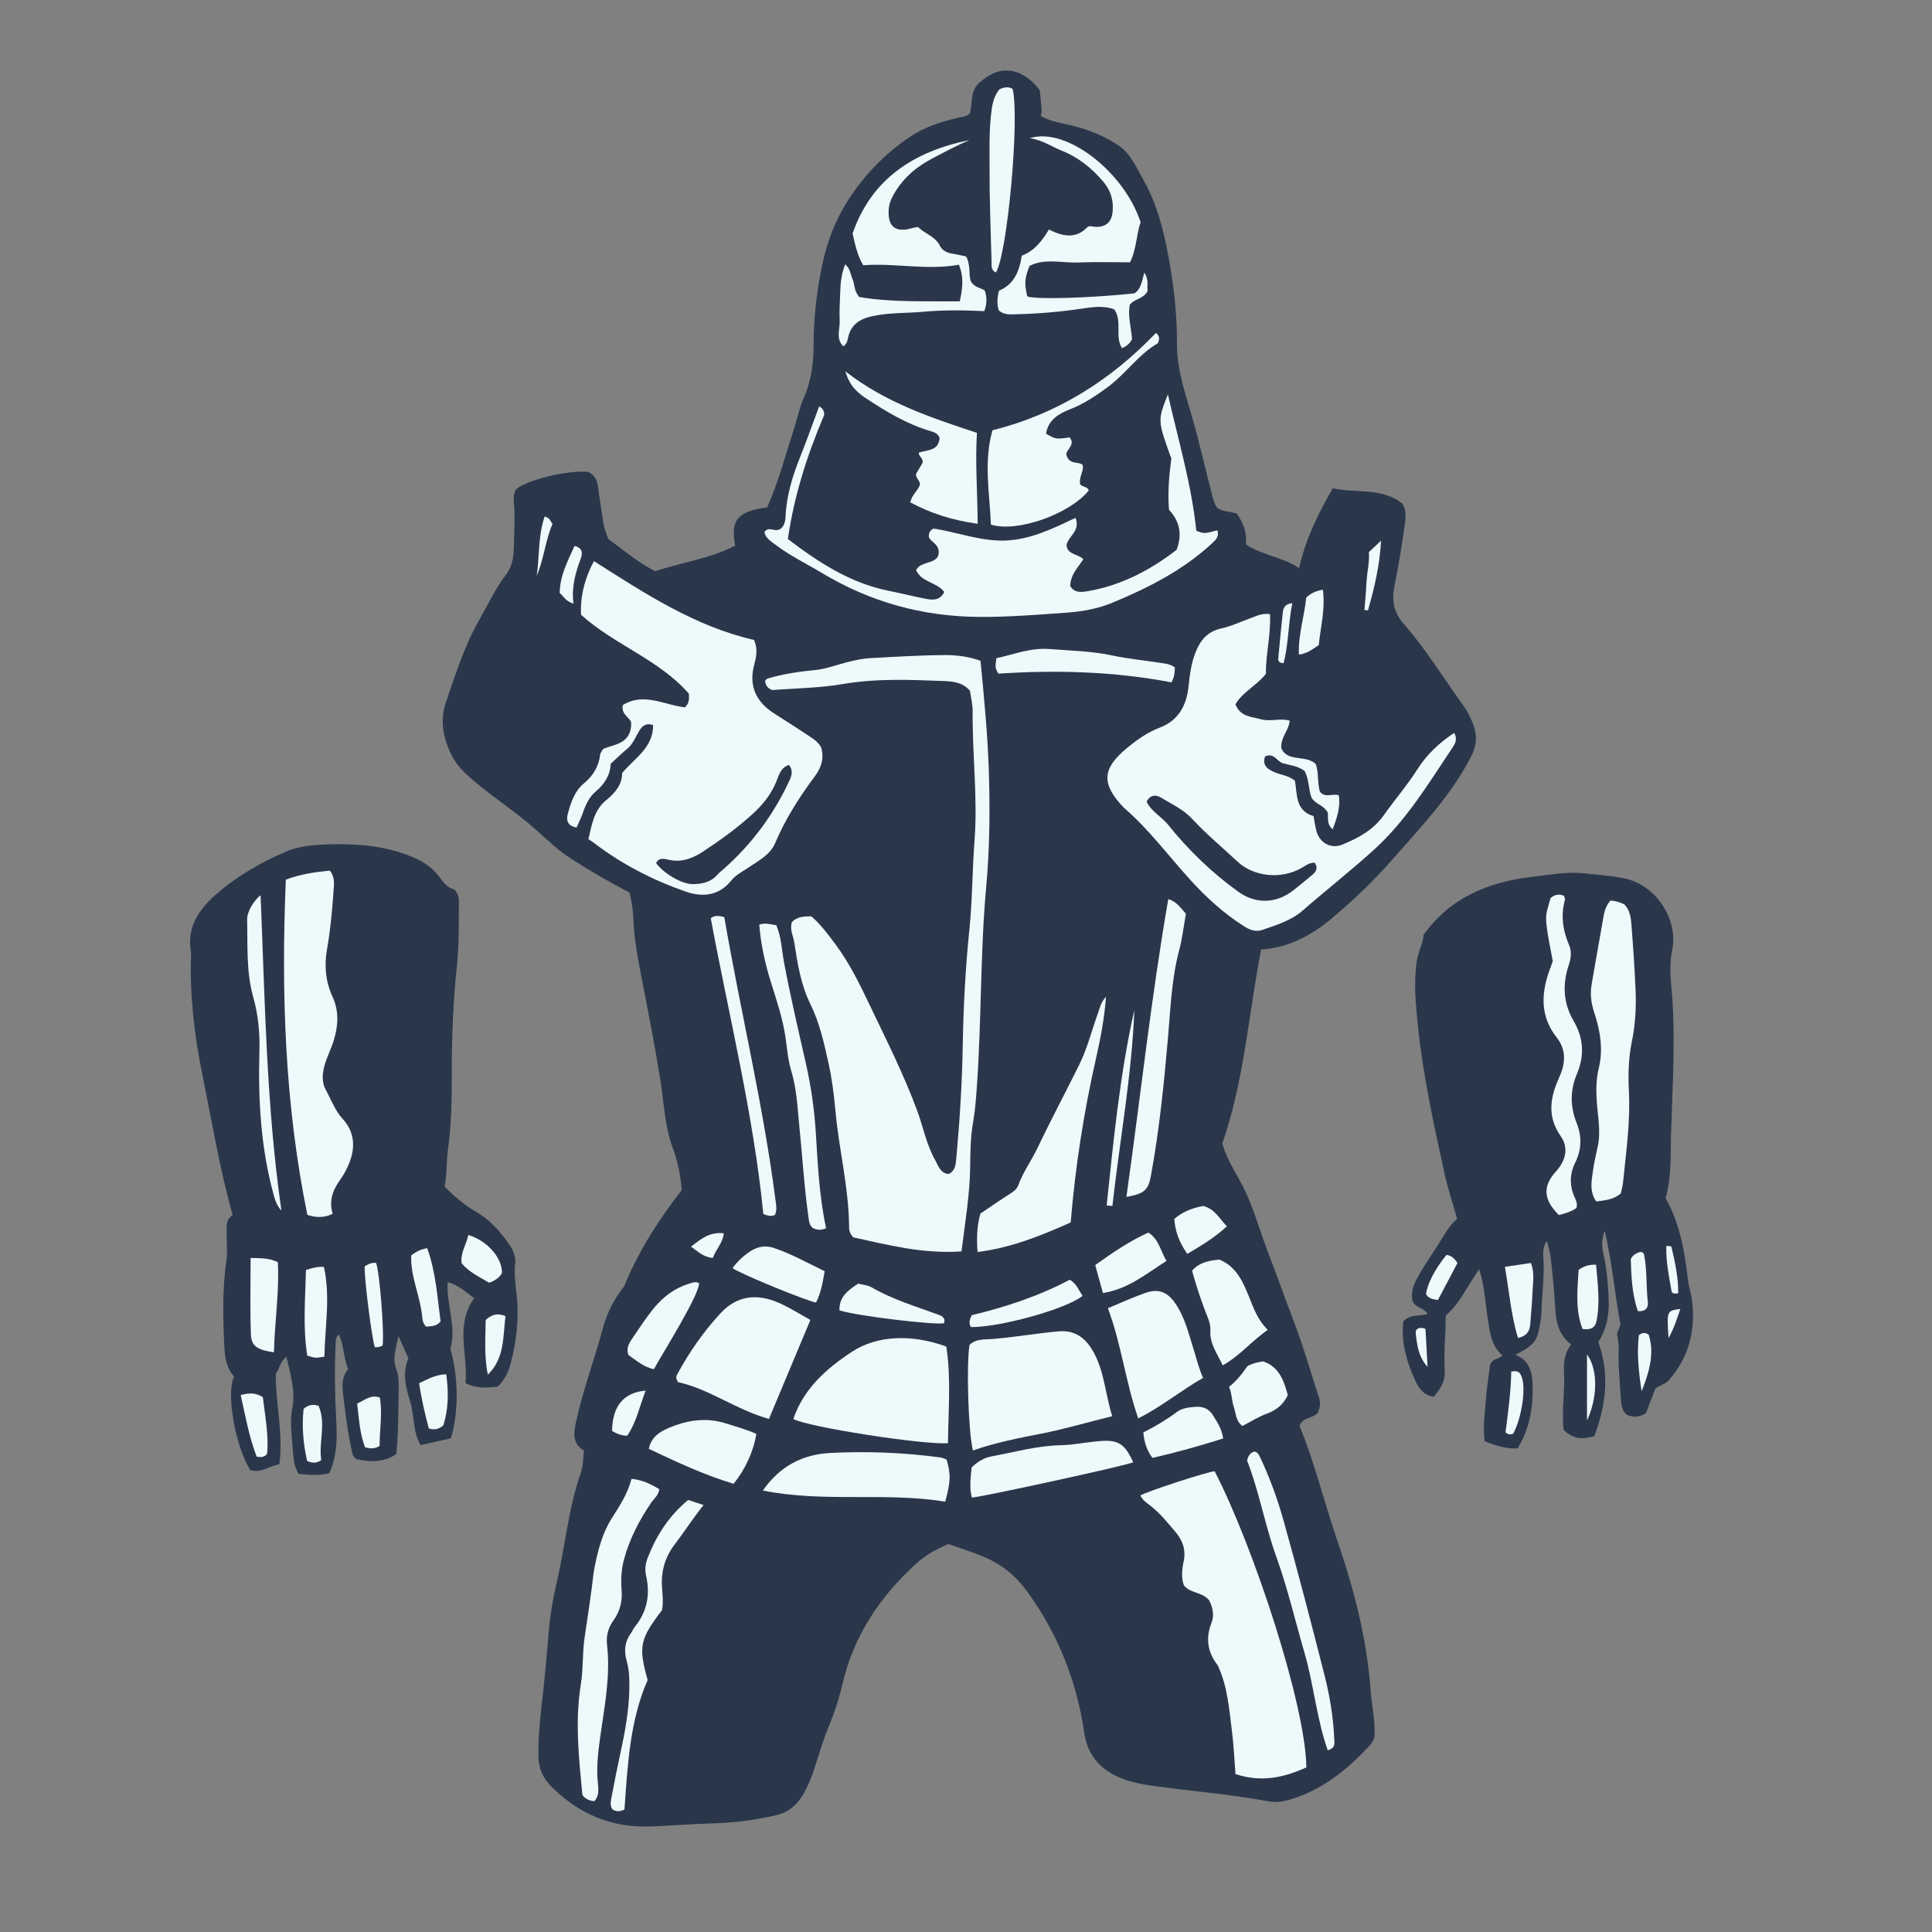 <svg version="1.1" id="svg" xmlns="http://www.w3.org/2000/svg" xmlns:xlink="http://www.w3.org/1999/xlink" x="0px" y="0px"
	 width="200px" height="200px" viewBox="0 0 200 200" enable-background="new 0 0 200 200" xml:space="preserve">
<rect x="0" y="0" width="200" height="200" fill="#808080" stroke="none"/>
<path class="stroke" fill="#2a374b"  d="M138.516,159.725c-1.4-4.066-2.404-8.254-3.988-12.113c0.396-0.973,1.413-0.758,1.897-1.369
	c0.182-0.465,0.323-0.928,0.151-1.445c-0.887-2.701-1.649-5.449-2.674-8.096c-0.861-2.227-1.632-4.486-2.506-6.707
	c-0.948-2.41-1.575-4.93-2.775-7.268c-0.696-1.355-1.595-2.643-2.089-4.34c2.222-6.361,2.708-13.238,4.013-20.088
	c3.025-0.202,5.426-1.604,7.52-3.395c2.082-1.778,4.109-3.685,5.905-5.736c2.982-3.409,6.164-6.69,8.288-10.79
	c0.618-1.191,0.691-2.277,0.234-3.439c-0.274-0.694-0.628-1.378-1.064-1.98c-2.029-2.798-3.825-5.775-6.111-8.371
	c-1.101-1.254-1.25-2.501-0.943-4.015c0.404-2.013,0.734-4.041,1.023-6.073c0.119-0.819,0.216-1.688-0.229-2.384
	c-2.201-1.693-4.766-1.026-7.201-1.571c-1.506,2.629-2.795,5.192-3.482,8.269c-1.785-1.192-3.814-1.315-5.509-2.46
	c0.127-1.182-0.258-2.229-0.95-3.184c-0.661-0.232-1.408-0.161-2.027-0.604c-0.324-0.433-0.429-0.973-0.569-1.507
	c-0.749-2.854-1.371-5.737-2.225-8.57c-0.675-2.242-1.378-4.543-1.366-6.893c0.016-3.026-0.32-5.97-0.863-8.941
	c-0.516-2.838-1.213-5.568-2.636-8.078c-0.733-1.297-1.318-2.723-2.647-3.585c-1.438-0.934-2.999-1.57-4.668-1.979
	c-1.109-0.271-2.266-0.415-3.282-1.007c0.033-0.228,0.098-0.426,0.084-0.618c-0.051-0.696-0.128-1.392-0.19-2.04
	c-1.098-1.515-2.654-2.291-4.113-1.982c-0.787,0.168-1.459,0.615-2.087,1.139c-1.064,0.887-0.72,2.219-1.048,3.265
	c-0.354,0.291-0.708,0.312-1.05,0.386c-1.821,0.402-3.61,0.977-5.147,2.013c-2.547,1.718-4.658,3.872-6.356,6.492
	c-1.565,2.416-2.435,5.033-2.926,7.795c-0.42,2.358-0.688,4.748-0.685,7.156c0.002,1.917-0.223,3.785-1.013,5.566
	c-0.468,1.053-0.682,2.199-1.042,3.291c-0.89,2.703-1.582,5.478-2.761,8.061c-3.157,0.389-3.789,1.411-3.307,3.954
	c-2.631,1.366-5.579,1.744-8.289,2.651c-1.867-0.982-3.353-2.248-4.853-3.358c-0.24-0.664-0.451-1.223-0.533-1.827
	c-0.163-1.189-0.37-2.375-0.523-3.566c-0.09-0.701-0.381-1.23-1.014-1.537c-2.173-0.199-6.482,0.865-7.513,1.848
	c-0.162,0.375-0.228,0.77-0.19,1.175c0.149,1.651,0.042,3.302-0.002,4.952c-0.027,0.97-0.214,1.896-0.816,2.684
	c-1.1,1.438-1.846,3.075-2.739,4.63c-1.538,2.684-2.437,5.563-3.43,8.445c-0.704,2.039-0.325,3.832,0.567,5.634
	c0.546,1.103,1.45,1.909,2.367,2.688c2.062,1.751,4.353,3.21,6.374,5.018c1.154,1.03,2.267,2.105,3.585,2.954
	c1.976,1.275,4.007,2.448,6.062,3.519c0.264,0.95,0.375,1.833,0.411,2.739c0.085,2.206,0.518,4.38,0.937,6.529
	c0.652,3.334,1.294,6.666,1.839,10.023c0.39,2.406,0.451,4.865,1.318,7.203c0.5,1.346,0.798,2.787,0.911,4.307
	c-2.314,2.986-4.373,6.156-5.841,9.68c-0.058,0.139-0.112,0.287-0.205,0.398c-1.008,1.266-1.708,2.721-2.12,4.244
	c-0.883,3.273-2.087,6.451-2.796,9.777c-0.252,1.182-0.327,2.166,0.843,2.869c-0.104,0.793-0.077,1.58-0.319,2.271
	c-1.283,3.658-1.604,7.525-2.478,11.271c-0.394,1.689-0.699,3.422-0.849,5.18c-0.166,1.943-0.32,3.895-0.536,5.834
	c-0.261,2.336-0.556,4.66-0.54,7.025c0.008,1.32,0.492,2.352,1.356,3.211c2.752,2.734,6.04,4.223,9.982,4.123
	c2.204-0.055,4.401-0.262,6.597-0.318c2.273-0.057,4.472-0.33,6.678-0.85c1.297-0.303,2.138-1.041,2.767-2.104
	c0.562-0.949,0.965-1.977,1.298-3.031c0.423-1.338,0.821-2.688,1.354-3.982c0.594-1.439,1.089-2.9,1.438-4.418
	c1.154-5.012,3.878-9.078,7.632-12.5c0.965-0.879,2.102-1.514,3.345-2.039c1.23,0.439,2.474,0.828,3.669,1.328
	c1.789,0.744,3.242,1.896,4.414,3.492c3.244,4.42,5.191,9.342,5.984,14.74c0.359,2.439,1.805,3.939,4.036,4.768
	c0.94,0.348,1.921,0.547,2.917,0.686c4.066,0.566,8.166,0.883,12.207,1.635c0.684,0.127,1.381,0.027,2.076-0.174
	c3.342-0.979,5.932-3.059,8.248-5.545c0.269-0.291,0.488-0.637,0.547-0.916c0.13-1.691-0.271-3.215-0.381-4.76
	C141.52,169.805,140.23,164.705,138.516,159.725z"/>
<path class="stroke" fill="#2a374b"  d="M53.57,135.221c-0.054-1.494-0.399-2.969-0.241-4.479c0.096-0.912-0.404-1.65-0.905-2.33
	c-0.866-1.176-1.877-2.244-3.149-2.973c-1.223-0.703-2.254-1.605-3.249-2.605c0.256-1.244,0.171-2.512,0.34-3.746
	c0.366-2.689,0.409-5.398,0.404-8.092c-0.006-3.713,0.147-7.406,0.537-11.09c0.233-2.201,0.178-4.401,0.2-6.604
	c0.004-0.416-0.096-0.792-0.456-1.22c-0.676-0.126-1.144-0.723-1.584-1.32c-0.711-0.964-1.656-1.579-2.738-2.035
	c-2.637-1.11-5.41-1.387-8.228-1.33c-1.703,0.033-3.432,0.117-5.006,0.806c-2.389,1.043-4.671,2.326-6.68,3.997
	c-1.984,1.648-3.565,3.568-3.041,6.44c0.026,0.146,0,0.3-0.004,0.451c-0.119,4.079,0.36,8.137,1.166,12.092
	c0.985,4.844,1.784,9.74,3.154,14.617c-0.708,0.393-0.63,1.121-0.629,1.826c0,0.953,0.11,1.92-0.023,2.854
	c-0.428,2.994-0.361,5.992-0.208,8.994c0.056,1.1,0.229,2.195,1.009,3.029c-0.863,1.652,0.111,7.219,1.669,9.68
	c1.042,0.34,1.87-0.363,3.013-0.621c0.427-3.16-0.403-6.234-0.37-9.346c0.373-0.473,0.435-1.264,1.096-1.752
	c0.412,1.832,0.972,3.527,0.604,5.367c-0.246,1.232-0.069,2.506,0.03,3.746c0.077,0.969,0.051,2.006,0.628,3
	c1.068,0.1,2.141,0.199,3.181-0.068c0.802-1.76,0.818-3.568,0.722-5.365c-0.14-2.648-0.195-5.291-0.069-7.939
	c0.018-0.352-0.027-0.732,0.337-1.072c0.537,1.174,0.454,2.373,0.958,3.586c-0.657,0.811-0.625,1.717-0.519,2.619
	c0.24,2.039,0.497,4.078,0.953,6.086c0.059,0.254,0.194,0.455,0.405,0.607c1.649,0.426,3.129,0.25,4.145-0.521
	c0.229-2.102,0.201-4.252,0.247-6.398c0.017-0.799,0.046-1.627-0.246-2.381c-0.426-1.105-0.039-2.098,0.225-3.422
	c0.423,0.943,0.723,1.613,1.029,2.299c-0.683,1.562-0.24,3.082,0.207,4.564c0.434,1.436,0.24,3.045,1.055,4.426
	c1.163-0.262,2.176-0.488,3.137-0.701c0.821-2.721,0.791-6.312-0.048-9.273c0.652-2.271-0.422-4.504-0.282-6.904
	c1.18,0.342,1.913,1.062,2.734,1.67c-2.019,2.852-0.601,5.883-0.894,8.793c1.214,0.596,2.292,0.482,3.341,0.359
	c0.7-0.693,1.106-1.498,1.335-2.377C53.369,139.217,53.644,137.236,53.57,135.221z"/>
<path class="stroke" fill="#2a374b"  d="M174.738,132.523c-0.338-2.926-0.824-5.842-2.314-8.498c0.621-2.154,0.496-4.377,0.559-6.572
	c0.155-5.252,0.527-10.506-0.002-15.76c-0.114-1.136-0.088-2.267,0.135-3.425c0.615-3.202-1.764-6.685-4.959-7.336
	c-1.363-0.279-2.768-0.373-4.154-0.526c-1.713-0.189-3.398,0.134-5.088,0.322c-4.592,0.51-8.666,2.031-11.549,6.045
	c-0.043,0.861-0.537,1.694-0.688,2.648c-0.365,2.315-0.117,4.608,0.118,6.891c0.526,5.09,1.631,10.08,2.716,15.07
	c0.348,1.602,0.872,3.166,1.325,4.779c-0.593,0.539-1.022,1.145-1.411,1.795c-0.848,1.414-1.818,2.744-2.624,4.193
	c-0.468,0.838-0.771,1.588-0.584,2.488c0.245,0.762,1.194,0.721,1.575,1.381c-0.812,0.283-1.699-0.033-2.52,0.748
	c-0.246,2.084,0.314,4.18,1.242,6.17c0.361,0.773,0.91,1.572,1.934,1.643c0.915-1.178,1.169-1.684,1.104-2.902
	c-0.094-1.805,0.107-3.596,0.105-5.494c1.455-1.211,2.213-3.039,3.468-4.789c0.599,1.91,0.64,3.611,0.906,5.268
	c0.212,1.328,0.351,2.674,1.49,3.639c-0.338,0.449-0.972,0.246-1.264,0.971c-0.136,1.088-0.358,2.424-0.454,3.768
	c-0.098,1.381-0.319,2.771-0.111,4.158c1.148,0.445,2.224,0.811,3.418,0.73c1.232-2.033,1.607-4.24,1.547-6.514
	c-0.032-1.283-0.272-2.574-1.781-3.16c1.68-0.871,2.149-1.34,2.4-2.463c0.141-0.633,0.277-1.283,0.293-1.926
	c0.045-1.803,0.312-3.594,0.213-5.404c-0.033-0.598-0.135-1.266,0.344-2.023c0.166,0.707,0.348,1.227,0.404,1.758
	c0.182,1.691,0.373,3.389,0.455,5.088c0.072,1.502,0.322,2.887,1.656,3.887c-0.682,0.898-0.791,1.857-0.736,2.881
	c0.111,1.99-0.277,3.988-0.031,5.98c0.973,0.965,2.047,0.994,3.176,0.625c1.218-3.244,1.592-6.465,0.405-9.723
	c0.896-1.416,1.145-2.916,1.071-4.506c-0.07-1.504-0.186-2.994-0.508-4.471c-0.158-0.73-0.301-1.494,0.1-2.551
	c0.788,3.379,1.028,6.518,1.633,9.725c-0.096,0.242-0.24,0.607-0.372,0.941c0.071,0.488,0.2,0.932,0.185,1.371
	c-0.065,1.758,0.107,3.502,0.219,5.252c0.042,0.656,0.068,1.309,0.654,1.777c0.631,0.266,1.25,0.254,1.946-0.176
	c0.308-0.805,0.647-1.686,0.972-2.535c0.451-0.387,1.021-0.443,1.411-0.895c2.099-2.416,2.788-5.182,2.38-8.332
	C175.059,133.85,174.818,133.215,174.738,132.523z"/>
<path fill-rule="evenodd" clip-rule="evenodd" fill="#eef9fc" class="fill" d="M62.438,77.537c1.115-0.51,2.917-0.475,2.907-2.701
	c-0.073-0.529-1.083-0.856-0.87-1.847c2.177-1.363,4.372,0.025,6.438,0.234c0.504-0.495,0.401-0.952,0.401-1.411
	c-3.094-3.55-7.684-5.031-11.166-8.177c-0.085-1.918,0.374-3.745,1.337-5.549c5.348,3.406,10.533,6.787,16.571,8.157
	c0.409,0.955,0.236,1.749,0.029,2.519c-0.607,2.252,0.176,3.908,2.093,5.12c1.184,0.749,2.364,1.504,3.529,2.281
	c0.496,0.33,1.02,0.648,1.308,1.237c0.311,1.086,0.009,2.059-0.651,2.944c-1.617,2.169-3.06,4.434-4.125,6.938
	c-0.515,1.21-1.7,1.807-2.729,2.505c-0.622,0.423-1.323,0.76-1.793,1.346c-1.303,1.627-3.012,1.77-4.758,1.156
	c-3.411-1.194-6.611-2.836-9.496-5.049c-0.16-0.122-0.334-0.225-0.551-0.371c0.367-1.56,0.58-3.021,1.871-4.061
	c0.916-0.737,1.635-1.637,1.618-2.785c1.337-1.57,3.218-2.635,3.21-4.956c-0.744-0.278-1.14,0.108-1.432,0.579
	c-0.393,0.634-0.633,1.357-1.24,1.858c-0.576,0.474-1.108,1.002-1.726,1.564c-0.032,1.162-0.631,2.091-1.551,2.874
	c-0.663,0.564-1.028,1.337-1.306,2.158c-0.176,0.518-0.429,1.008-0.669,1.561c-0.876-0.139-1.104-0.688-0.914-1.396
	c0.314-1.164,0.695-2.355,1.65-3.147c0.989-0.819,1.573-1.784,1.711-3.046C62.15,77.938,62.277,77.815,62.438,77.537z
	 M81.679,79.181c-0.892,0.287-1.054,1.101-1.317,1.739c-0.552,1.335-1.408,2.396-2.462,3.352c-1.598,1.451-3.336,2.709-5.136,3.89
	c-1.083,0.711-2.202,1.137-3.54,0.843c-0.423-0.093-1.013-0.285-1.302,0.349c0.775,1.059,2.635,2.161,3.753,2.169
	c0.97,0.006,1.891-0.178,2.582-0.966c0.195-0.224,0.44-0.404,0.664-0.604c2.922-2.588,5.194-5.658,6.824-9.203
	C81.983,80.229,82.096,79.726,81.679,79.181z"/>
<path fill-rule="evenodd" clip-rule="evenodd" fill="#eef9fc" class="fill" d="M99.531,129.545c-4.015,0.279-7.705-0.689-11.197-1.455
	c-0.468-0.498-0.435-0.873-0.438-1.209c-0.043-4.021-1.062-7.928-1.413-11.916c-0.146-1.641-0.358-3.281-0.714-4.9
	c-0.46-2.096-0.924-4.18-1.878-6.123c-0.986-2.006-1.335-4.192-1.665-6.371c-0.103-0.68-0.495-1.333-0.251-2.108
	c0.495-0.548,1.179-0.603,2.012-0.603c0.942,0.792,1.708,1.839,2.482,2.873c1.478,1.974,2.547,4.181,3.604,6.398
	c1.706,3.568,3.488,7.104,4.862,10.812c0.638,1.723,0.967,3.559,1.89,5.186c0.341,0.602,0.528,1.326,1.376,1.408
	c0.663-0.322,0.734-0.936,0.788-1.533c0.36-3.939,0.61-7.883,0.677-11.842c0.066-4.004,0.282-8,0.691-11.991
	c0.311-3.032,0.291-6.1,0.526-9.142c0.344-4.465-0.244-8.908-0.192-13.365c0.009-0.739-0.184-1.48-0.274-2.145
	c-0.798-0.949-1.889-0.982-2.829-1.021c-3.444-0.14-6.882-0.274-10.328,0.312c-2.453,0.419-4.973,0.439-7.336,0.627
	c-0.555-0.239-0.693-0.584-0.718-0.978c0.112-0.101,0.172-0.194,0.253-0.219c1.589-0.463,3.206-0.715,4.861-0.868
	c1.229-0.113,2.42-0.599,3.637-0.884c0.68-0.159,1.375-0.314,2.069-0.353c2.599-0.143,5.201-0.307,7.802-0.32
	c1.22-0.007,2.47,0.155,3.676,0.591c0.359,3.742,0.721,7.418,0.85,11.117c0.141,4.102,0.111,8.204-0.262,12.289
	c-0.633,6.938-0.473,13.911-0.98,20.852c-0.083,1.148-0.166,2.305-0.367,3.436c-0.272,1.541-0.298,3.086-0.313,4.639
	C100.404,123.598,99.928,126.406,99.531,129.545z"/>
<path fill-rule="evenodd" clip-rule="evenodd" fill="#eef9fc" class="fill" d="M127.889,72.91c0.516,1.298,1.626,1.267,2.637,1.549
	c0.984,0.275,1.969-0.145,2.98,0.141c-0.074,1.021-0.96,1.721-0.865,2.852c0.643,1.484,2.453,0.635,3.558,1.628
	c0.328,0.842,0.157,1.931,0.437,2.881c0.566,0.684,1.279,0.153,1.955,0.363c0.197,1.196-0.172,2.293-0.633,3.52
	c-0.803-0.648-0.286-1.591-0.613-1.9c-0.493-0.685-1.117-0.646-1.569-1.364c-0.315-0.719-0.237-1.884-0.733-2.785
	c-0.719-0.513-1.494-0.577-2.207-0.772c-0.639-0.177-0.953-1.157-1.881-0.711c-0.313,0.945,0.283,1.327,1.016,1.642
	c0.639,0.271,1.373,0.305,2.08,0.862c0.252,1.344,0.006,3.122,1.926,3.662c0.113,0.598,0.172,1.097,0.307,1.574
	c0.35,1.229,1.506,1.859,2.684,1.376c1.66-0.684,3.192-1.496,4.307-3.069c1.122-1.587,2.398-3.062,3.451-4.716
	c0.965-1.516,2.26-2.753,3.811-3.77c0.402,0.681,0.049,1.183-0.23,1.603c-2.441,3.654-4.713,7.424-8.023,10.442
	c-2.408,2.195-4.974,4.195-7.422,6.336c-1.213,1.058-2.705,1.485-4.163,2.003c-0.729,0.26-1.37-0.014-1.981-0.408
	c-2.078-1.336-3.884-2.982-5.537-4.809c-2.247-2.479-4.246-5.186-6.796-7.387c-0.038-0.031-0.069-0.069-0.104-0.105
	c-2.301-2.428-2.19-3.992,0.4-6.124c1.047-0.861,2.114-1.621,3.418-2.117c1.852-0.703,2.739-2.271,2.934-4.196
	c0.121-1.201,0.27-2.387,0.705-3.52c0.491-1.28,1.242-2.224,2.703-2.539c1.02-0.22,1.982-0.692,2.975-1.041
	c0.604-0.213,1.18-0.561,2.055-0.438c0.102,2.13-0.455,4.221-0.425,6.185C130.043,71.012,128.664,71.6,127.889,72.91z
	 M136.109,89.312c-0.562-0.021-0.92,0.274-1.303,0.5c-2.191,1.29-5.055,0.924-6.699-0.617c-1.567-1.47-3.232-2.844-4.691-4.422
	c-0.916-0.991-2.102-1.511-3.197-2.188c-0.525-0.325-1.145-0.353-1.521,0.41c0.504,1.037,1.552,1.543,2.234,2.394
	c2.104,2.626,4.518,4.949,7.25,6.92c1.82,1.313,3.945,1.232,5.697-0.135c0.63-0.492,1.24-1.011,1.86-1.517
	C136.141,90.328,136.513,89.99,136.109,89.312z"/>
<path fill-rule="evenodd" clip-rule="evenodd" fill="#eef9fc" class="fill" d="M127.896,183.65c-0.115-1.479-0.173-2.924-0.355-4.352
	c-0.291-2.279-0.442-4.594-1.404-6.734c-0.022-0.045-0.025-0.102-0.055-0.139c-1.068-1.367-1.316-2.805-0.654-4.469
	c0.289-0.727,0.114-1.586-0.252-2.281c-0.691-0.889-1.939-0.697-2.624-1.57c-0.288-0.791-0.191-1.648-0.019-2.477
	c0.25-1.189-0.105-2.166-0.854-3.045c-0.778-0.914-1.521-1.857-2.47-2.617c-0.42-0.334-0.911-0.629-1.159-1.15
	c0.526-0.375,6.807-2.424,7.69-2.514c4.055,7.865,9.423,24.238,9.495,30.66C132.967,183.98,130.622,184.559,127.896,183.65z"/>
<path fill-rule="evenodd" clip-rule="evenodd" fill="#eef9fc" class="fill" d="M111.341,53.605c0.536,1.395-0.798,1.905-0.932,2.843
	c0.101,1,1.139,0.852,1.735,1.438c-0.533,0.845-1.337,1.595-1.356,2.773c0.448,0.762,1.183,0.653,1.943,0.518
	c3.435-0.617,6.403-2.2,9.062-4.252c0.652-1.662,0.273-3.032-0.779-4.152c-0.146-1.873,0.022-3.616,0.241-5.313
	c-1.427-3.932-1.427-3.932-0.354-6.635c1.103,4.848,2.456,9.393,2.942,14.115c0.822,0.32,0.822,0.32,2.17-0.043
	c0.238,0.646-0.176,1.009-0.572,1.375c-2.988,2.76-6.549,4.569-10.262,6.111c-1.489,0.618-3.082,0.916-4.68,1.031
	c-3.045,0.218-6.083,0.47-9.148,0.448c-5.859-0.04-11.263-1.54-16.271-4.554c-1.584-0.953-3.264-1.751-4.742-2.877
	c-0.501-0.383-1.092-0.7-1.207-1.357c0.49-0.654,1.008,0.04,1.615-0.295c0.357-0.216,0.547-0.674,0.573-1.28
	c0.094-2.179,0.722-4.228,1.53-6.24c0.684-1.703,1.293-3.436,1.952-5.197c0.524,0.297,0.506,0.697,0.52,0.889
	c-1.794,4.223-3.12,8.396-3.761,12.851c3.148,2.391,6.426,4.547,10.415,5.351c1.324,0.268,2.636,0.6,3.962,0.855
	c0.703,0.134,1.402,0.112,1.814-0.726c-0.754-1.024-2.344-0.979-2.913-2.261c0.47-1.069,2.618-0.495,2.308-2.143
	c-0.195-0.683-0.823-0.802-0.992-1.3c-0.02-0.315,0.043-0.594,0.45-0.863c2.408,0.341,4.832,1.319,7.405,1.244
	C106.617,55.882,108.925,54.754,111.341,53.605z"/>
<path fill-rule="evenodd" clip-rule="evenodd" fill="#eef9fc" class="fill" d="M100.712,150.152c-0.479-2.055-0.687-8.898-0.345-10.928
	c0.638-0.652,1.559-0.545,2.365-0.609c2.295-0.186,4.561-0.592,6.854-0.791c1.834-0.16,2.875,0.814,3.62,2.152
	c1.128,2.029,1.212,4.383,1.936,6.627c-2.582,0.627-4.92,1.336-7.322,1.803C105.424,148.871,103.029,149.346,100.712,150.152z"/>
<path fill-rule="evenodd" clip-rule="evenodd" fill="#eef9fc" class="fill" d="M82.127,146.891c1.069-3.143,3.422-5.217,6.065-6.955
	c2.56-1.682,6.143-1.871,9.771-0.539c0.511,3.309,0.2,6.662,0.171,9.998C95.691,149.605,83.52,147.711,82.127,146.891z"/>
<path fill-rule="evenodd" clip-rule="evenodd" fill="#eef9fc" class="fill" d="M83.891,136.641c-1.443,3.445-2.84,6.783-4.291,10.246
	c-3.395-0.951-6.212-3.113-9.397-3.805c-0.335-0.469-0.156-0.701-0.049-0.898c1.222-2.254,2.693-4.344,4.423-6.223
	c1.998-2.172,4.301-1.918,6.318-0.971C81.841,135.438,82.733,135.998,83.891,136.641z"/>
<path fill-rule="evenodd" clip-rule="evenodd" fill="#eef9fc" class="fill" d="M102.741,44.539c6.708-1.671,12.212-5.163,16.925-10.073
	c0.395,0.328,0.387,0.633,0.193,1.066c-1.994,1.145-3.328,3.175-5.229,4.571c-1.217,0.895-2.452,1.717-3.87,2.269
	c-1.188,0.462-2.244,1.103-2.475,2.52c1.006,0.586,1.006,0.586,2.434,0.386c0.699,0.777-0.463,1.326-0.324,1.824
	c0.309,1.062,1.217,0.613,1.687,1.036c0.139,0.632-0.37,1.145-0.281,1.895c0.05,0.403,0.774,0.266,0.906,0.744
	c-1.984,2.44-7.396,4.381-10.128,3.531C102.462,51.117,101.797,47.876,102.741,44.539z"/>
<path fill-rule="evenodd" clip-rule="evenodd" fill="#eef9fc" class="fill" d="M101.196,129.605c-0.099-1.412-0.073-2.686,0.296-3.977
	c1.018-0.686,2.037-1.396,3.088-2.062c0.352-0.225,0.685-0.473,0.818-0.842c0.511-1.41,1.403-2.615,2.042-3.957
	c1.372-2.891,2.886-5.711,4.3-8.58c0.84-1.709,1.285-3.57,1.938-5.352c0.185-0.502,0.261-1.055,0.817-1.654
	c-0.178,2.301-0.57,4.314-1.027,6.338c-1.26,5.564-2.15,11.191-2.631,17.027C107.805,127.898,104.696,129.176,101.196,129.605z"/>
<path fill-rule="evenodd" clip-rule="evenodd" fill="#eef9fc" class="fill" d="M100.343,14.504c-1.333,0.572-2.601,1.254-3.871,1.922
	c-1.72,0.902-3.134,2.146-4.061,3.891c-0.215,0.404-0.366,0.814-0.406,1.275c-0.162,1.884,0.693,2.566,2.518,1.999
	c0.14-0.044,0.291-0.053,0.518-0.091c0.683,0.711,1.785,0.95,2.287,1.991c0.207,0.432,0.709,0.685,1.241,0.766
	c0.491,0.076,0.976,0.197,1.438,0.292c0.487,0.864,0.253,1.817,0.473,2.53c0.352,0.689,0.989,0.685,1.463,0.991
	c0.213,0.675,0.26,1.353-0.054,2.137c-2.082-0.099-4.178-0.127-6.253,0.062c-1.79,0.164-3.6,0.077-5.378,0.471
	c-1.308,0.291-2.199,0.895-2.476,2.262c-0.057,0.279-0.12,0.59-0.479,0.849c-0.807-0.78-0.344-1.758-0.381-2.621
	c-0.044-0.999,0.024-2.002,0.057-3.005c0.03-0.937,0.115-1.863,0.518-2.865c0.55,0.49,0.545,1.075,0.761,1.551
	c0.228,0.5,0.101,1.108,0.682,1.834c3.252,0.563,6.77,0.426,10.415,0.451c0.281-1.305,0.453-2.49-0.091-3.793
	c-3.326,0.606-6.601-0.195-9.9,0.057c-0.627-1.038-0.829-2.119-1.106-3.287C90.24,18.455,94.659,15.668,100.343,14.504z"/>
<path fill-rule="evenodd" clip-rule="evenodd" fill="#eef9fc" class="fill" d="M115.35,32.029c-1.131-0.429-2.312-0.236-3.503-0.06
	c-2.229,0.332-4.474,0.512-6.728,0.566c-0.587,0.016-1.211,0.064-1.73-0.405c-0.188-0.619-0.186-1.254,0.033-2.046
	c1.522-0.61,2.114-2.007,2.349-3.614c1.333-0.506,2.103-1.547,2.82-2.715c1.46,0.764,2.827,0.974,3.981-0.251
	c0.309-0.177,0.547-0.028,0.789-0.019c1.098,0.041,1.699-0.456,1.815-1.535c0.122-1.146-0.18-2.205-0.912-3.082
	c-1.202-1.435-2.63-2.593-4.397-3.29c-1.002-0.394-1.881-1.05-3.25-1.278c3.786-1.191,9.789,3.536,11.459,8.72
	c-0.456,1.234-0.387,2.683-1.097,4.135c-1.733,0-3.528-0.06-5.317,0.018c-1.713,0.073-3.492-0.473-5.092,0.355
	c-0.51,1.34-0.533,1.698-0.235,3.149c0.743,0.346,6.481,0.186,11.106-0.31c0.68-0.45,0.764-1.227,1.014-2.142
	c0.525,0.773,0.256,1.417,0.348,1.893c-0.406,0.823-1.282,0.769-1.838,1.405c-0.252,1.138,0.137,2.351,0.222,3.592
	c-0.214,0.389-0.503,0.719-1.046,0.922C115.379,34.811,116.213,33.264,115.35,32.029z"/>
<path fill-rule="evenodd" clip-rule="evenodd" fill="#eef9fc" class="fill" d="M61.53,186.459c-0.484-0.043-0.893-0.195-1.238-0.629
	c-0.358-3.775-0.788-7.592-0.165-11.449c0.262-1.621,0.151-3.305,0.4-4.93c0.257-1.678,0.504-3.354,0.728-5.037
	c0.099-0.74,0.159-1.496,0.307-2.225c0.357-1.764,0.79-3.488,1.795-5.059c0.799-1.252,1.626-2.521,2.017-4.041
	c1.121,0.105,1.984,0.541,2.872,1.061c-0.062,0.637-0.542,0.977-0.836,1.41c-1.245,1.836-2.259,3.773-2.829,5.93
	c-0.272,1.031-0.318,2.092-0.233,3.135c0.095,1.166-0.177,2.197-0.839,3.113c-0.565,0.781-0.775,1.629-0.668,2.549
	c0.375,3.232-0.272,6.383-0.711,9.551c-0.22,1.588-0.408,3.168-0.234,4.779C61.962,185.248,62.017,185.924,61.53,186.459z"/>
<path fill-rule="evenodd" clip-rule="evenodd" fill="#eef9fc" class="fill" d="M124.543,142.639c-2.312,1.318-4.273,2.957-6.71,4.193
	c-1.306-3.715-1.735-7.643-3.144-11.408c1.348-0.555,2.605-1.137,3.906-1.588c1.342-0.467,2.268-0.092,3.09,1.117
	c1.002,1.475,1.389,3.199,1.916,4.859C123.887,140.711,124.091,141.635,124.543,142.639z"/>
<path fill-rule="evenodd" clip-rule="evenodd" fill="#eef9fc" class="fill" d="M78.97,154.299c1.784-2.566,4.166-3.742,6.975-3.889
	c3.801-0.197,7.608-0.045,11.388,0.463c0.239,0.033,0.466,0.148,0.653,0.211c0.451,1.494,0.43,2.326-0.14,4.367
	C91.668,154.441,85.331,155.572,78.97,154.299z"/>
<path fill-rule="evenodd" clip-rule="evenodd" fill="#eef9fc" class="fill" d="M101.131,44.811c-0.19,3.101,0.061,6.185,0.078,9.412
	c-2.623-0.366-4.863-1.083-6.978-2.218c0.166-0.78,0.765-1.18,0.992-1.804c0.069-0.426-0.416-0.661-0.404-1.126
	c0.232-0.39,0.483-0.813,0.671-1.13c0.146-0.539-0.408-0.648-0.373-1.084c0.847-0.301,2.069-0.157,2.148-1.54
	c-0.169-0.441-0.562-0.583-0.939-0.693c-2.433-0.717-4.575-2.008-6.667-3.388c-0.914-0.603-1.72-1.315-2.149-2.798
	C91.696,41.694,96.311,43.213,101.131,44.811z"/>
<path fill-rule="evenodd" clip-rule="evenodd" fill="#eef9fc" class="fill" d="M116.604,123.904c1.451-10.27,2.548-20.539,4.336-30.828
	c0.894,0.264,1.267,0.916,1.826,1.518c-0.223,1.234-0.369,2.528-0.698,3.773c-0.792,2.974-0.893,6.035-1.159,9.066
	c-0.422,4.787-0.896,9.561-1.768,14.289C118.867,123.217,118.439,123.578,116.604,123.904z"/>
<path fill-rule="evenodd" clip-rule="evenodd" fill="#eef9fc" class="fill" d="M117.312,151.375c-0.679,0.336-15.93,3.656-16.708,3.65
	c-0.273-1.023-0.12-2.057-0.022-3.113c0.594-0.582,1.268-1.004,2.074-1.15c2.355-0.43,4.67-1.1,7.098-1.148
	c1.396-0.031,2.783-0.338,4.178-0.439C115.791,149.037,116.449,149.488,117.312,151.375z"/>
<path fill-rule="evenodd" clip-rule="evenodd" fill="#eef9fc" class="fill" d="M85.519,127.148c-0.598,0.256-1.016,0.158-1.393-0.037
	c-0.368-0.318-0.378-0.73-0.435-1.125c-0.444-3.121-0.626-6.27-0.945-9.4c-0.195-1.924-0.265-3.865-0.844-5.764
	c-0.339-1.117-0.425-2.354-0.603-3.537c-0.291-1.945-0.927-3.783-1.506-5.643c-0.596-1.913-1.023-3.855-1.197-5.919
	c0.614-0.24,1.173-0.023,1.763,0.053c0.538,1.241,0.562,2.559,0.798,3.822c0.664,3.541,1.485,7.042,2.281,10.554
	c0.528,2.328,0.867,4.715,1.014,7.107C84.657,120.551,84.805,123.844,85.519,127.148z"/>
<path fill-rule="evenodd" clip-rule="evenodd" fill="#eef9fc" class="fill" d="M71.237,155.273c0.543,0.18,0.964,0.318,1.596,0.529
	c-1.092,1.355-1.964,2.738-2.95,4.023c-1.043,1.357-1.459,2.818-1.354,4.477c0.05,0.799,0.16,1.598-0.004,2.387
	c-2.268,2.977-2.47,3.734-1.48,7.227c-1.843,4.176-2.074,8.832-2.402,13.398c-0.496,0.268-0.867,0.223-1.231-0.002
	c-0.276-0.365-0.197-0.783-0.126-1.162c0.293-1.572,0.609-3.143,0.947-4.707c0.465-2.156,0.873-4.312,0.915-6.531
	c0.019-1.01,0.004-2-0.274-2.975c-0.291-1.02-0.21-1.979,0.433-2.857c0.147-0.201,0.231-0.451,0.388-0.645
	c1.301-1.584,1.635-3.361,1.183-5.346c-0.131-0.578-0.069-1.201,0.153-1.777C67.925,158.988,69.224,156.947,71.237,155.273z"/>
<path fill-rule="evenodd" clip-rule="evenodd" fill="#eef9fc" class="fill" d="M137.443,181.186c-1.154-3.299-1.445-6.799-2.412-10.125
	c-0.962-3.305-1.741-6.666-2.908-9.908c-1.186-3.295-1.775-6.76-3.023-9.949c0.11-0.512,0.328-0.816,0.738-0.938
	c0.307,0.037,0.443,0.254,0.551,0.477c1.041,2.174,1.863,4.438,2.506,6.746c1.493,5.342,2.896,10.709,4.257,16.086
	c0.526,2.08,0.859,4.213,0.966,6.365C138.141,180.418,138.277,180.967,137.443,181.186z"/>
<path fill-rule="evenodd" clip-rule="evenodd" fill="#eef9fc" class="fill" d="M78.293,148.432c-0.28,1.789-1.125,3.652-2.353,5.17
	c-2.993-0.906-5.866-2.227-8.774-3.623c0.247-1.176,1.055-1.717,1.972-2.119c1.973-0.861,3.985-1.172,6.104-0.479
	C76.235,147.705,77.246,147.965,78.293,148.432z"/>
<path fill-rule="evenodd" clip-rule="evenodd" fill="#eef9fc" class="fill" d="M131.238,137.672c-1.688,1.158-2.877,2.674-4.66,3.668
	c-0.571-1.213-1.363-2.229-1.281-3.617c0.044-0.709-0.285-1.363-0.535-2.016c-0.518-1.35-0.967-2.721-1.356-4.162
	c0.751-0.891,1.771-1.039,2.819-1.156c1.756,0.721,2.438,2.289,3.079,3.867C129.771,135.408,130.156,136.594,131.238,137.672z"/>
<path fill-rule="evenodd" clip-rule="evenodd" fill="#eef9fc" class="fill" d="M73.577,95.045c0.368-0.279,0.835-0.291,1.405-0.088
	c1.674,9.73,4.018,19.359,5.285,29.185c0.068,0.529,0.202,1.09-0.045,1.627c-0.403,0.193-0.775,0.066-1.201-0.092
	C78,115.357,75.477,105.289,73.577,95.045z"/>
<path fill-rule="evenodd" clip-rule="evenodd" fill="#eef9fc" class="fill" d="M121.621,69.088c-0.015,0.558-0.062,1.044-0.352,1.549
	c-5.939-1.134-11.893-1.297-17.931-0.901c-0.32-0.612-0.32-0.612-0.196-1.6c1.802-0.381,3.552-1.105,5.512-0.949
	c2.191,0.175,4.386,0.211,6.555,0.681c1.561,0.337,3.162,0.476,4.742,0.729C120.486,68.684,121.055,68.68,121.621,69.088z"/>
<path fill-rule="evenodd" clip-rule="evenodd" fill="#eef9fc" class="fill" d="M103.453,9.249c0.508-0.241,0.936-0.288,1.364-0.057
	c0.76,2.863-0.517,17.084-1.722,19.017c-0.514-0.234-0.442-0.698-0.451-1.129c-0.074-3.04-0.211-6.082-0.201-9.124
	c0.008-2.238-0.1-4.488,0.23-6.72C102.777,10.53,102.963,9.872,103.453,9.249z"/>
<path fill-rule="evenodd" clip-rule="evenodd" fill="#eef9fc" class="fill" d="M75.835,131.275c0.495-0.689,1.119-1.264,1.814-1.727
	c0.726-0.482,1.553-0.664,2.429-0.371c1.846,0.621,3.533,1.564,5.293,2.422c-0.214,1.201-0.396,2.266-0.892,3.232
	C83.714,134.77,76.443,131.787,75.835,131.275z"/>
<path fill-rule="evenodd" clip-rule="evenodd" fill="#eef9fc" class="fill" d="M72.377,132.867c-0.156,1.465-3.594,6.9-4.684,8.867
	c-1.054-0.199-1.824-0.92-2.629-1.451c-0.295-0.801,0.131-1.34,0.487-1.871c0.67-0.994,1.336-1.998,2.087-2.932
	c1.053-1.311,2.382-2.256,4.032-2.693C71.913,132.721,72.16,132.678,72.377,132.867z"/>
<path fill-rule="evenodd" clip-rule="evenodd" fill="#eef9fc" class="fill" d="M126.623,148.91c-2.445,0.775-4.862,1.451-7.322,2.012
	c-0.629-0.842-0.849-1.678-0.945-2.639c1.215-0.611,2.367-1.289,3.441-2.094c0.572-0.432,1.281-0.504,1.99-0.555
	c0.777-0.055,1.382,0.223,1.774,0.873C125.971,147.184,126.463,147.83,126.623,148.91z"/>
<path fill-rule="evenodd" clip-rule="evenodd" fill="#eef9fc" class="fill" d="M129.139,141.416c0.597-0.307,1.08-0.412,1.629-0.482
	c1.674,0.57,2.145,2.023,2.543,3.488c-0.461,1.008-1.242,1.578-2.131,1.904c-0.898,0.33-1.693,0.836-2.566,1.291
	c-0.691-0.502-0.669-1.32-0.896-1.992c-0.224-0.652-0.185-1.377-0.492-2.064C128.038,142.943,128.6,142.188,129.139,141.416z"/>
<path fill-rule="evenodd" clip-rule="evenodd" fill="#eef9fc" class="fill" d="M114.176,133.855c-0.292-1.059-0.527-1.914-0.798-2.9
	c1.769-1.252,3.508-2.463,5.501-3.359c1.094,0.689,1.246,1.889,1.876,2.932C118.664,131.855,116.801,133.438,114.176,133.855z"/>
<path fill-rule="evenodd" clip-rule="evenodd" fill="#eef9fc" class="fill" d="M88.846,132.879c0.449,0.119,0.982,0.154,1.396,0.393
	c2.183,1.266,4.589,1.971,6.93,2.836c0.435,0.16,0.705,0.367,0.559,0.871c-1.003,0.211-9.155-0.773-10.826-1.33
	C86.844,134.27,87.773,133.566,88.846,132.879z"/>
<path fill-rule="evenodd" clip-rule="evenodd" fill="#eef9fc" class="fill" d="M100.519,137.379c-0.252-0.373-0.159-0.744,0.077-1.234
	c3.475-0.826,6.931-1.965,10.146-3.672c0.719,0.428,0.941,1.115,1.328,1.676C110.329,135.52,103.615,137.389,100.519,137.379z"/>
<path fill-rule="evenodd" clip-rule="evenodd" fill="#eef9fc" class="fill" d="M122.908,129.801c-0.82-1.17-1.248-2.299-1.349-3.617
	c0.896-0.785,1.951-1.148,2.999-1.342c1.219,0.312,1.678,1.32,2.448,2.105C125.756,128.107,124.373,128.939,122.908,129.801z"/>
<path fill-rule="evenodd" clip-rule="evenodd" fill="#eef9fc" class="fill" d="M114.561,124.795c0.717-6.777,1.365-13.566,2.865-20.244
	c-0.264,6.824-1.517,13.527-2.271,20.287C114.957,124.824,114.758,124.811,114.561,124.795z"/>
<path fill-rule="evenodd" clip-rule="evenodd" fill="#eef9fc" class="fill" d="M136.518,66.776c-0.693,0.469-1.238,0.894-2.059,0.981
	c-0.076-2.071,0.572-3.97,0.76-5.88c0.48-0.492,1.021-0.685,1.717-0.843C137.221,63.035,136.705,64.864,136.518,66.776z"/>
<path fill-rule="evenodd" clip-rule="evenodd" fill="#eef9fc" class="fill" d="M66.837,143.957c-0.646,1.676-0.963,3.293-1.905,4.668
	c-0.632-0.014-1.118-0.221-1.571-0.488C63.388,145.605,64.529,144.148,66.837,143.957z"/>
<path fill-rule="evenodd" clip-rule="evenodd" fill="#eef9fc" class="fill" d="M59.369,62.491c-0.843-0.259-1.011-0.771-1.431-1.103
	c0.027-1.802,0.832-3.315,1.544-4.877c0.845,0.226,0.837,0.769,0.638,1.306C59.583,59.268,59.138,60.73,59.369,62.491z"/>
<path fill-rule="evenodd" clip-rule="evenodd" fill="#eef9fc" class="fill" d="M141.706,57.154c0.476-0.447,0.866-0.813,1.256-1.179
	c-0.12,2.514-0.688,4.873-1.349,7.214c-0.121-0.017-0.244-0.031-0.366-0.046c0.075-0.982,0.169-1.964,0.219-2.947
	C141.516,59.199,141.791,58.226,141.706,57.154z"/>
<path fill-rule="evenodd" clip-rule="evenodd" fill="#eef9fc" class="fill" d="M73.793,130.227c-1.039-0.111-1.54-0.682-2.26-1.176
	c1.027-0.791,1.936-1.562,3.396-1.377C74.817,128.701,74.09,129.346,73.793,130.227z"/>
<path fill-rule="evenodd" clip-rule="evenodd" fill="#eef9fc" class="fill" d="M133.777,62.429c-0.424,2.175-0.388,4.254-0.9,6.232
	c-0.646-0.045-0.559-0.405-0.535-0.673c0.138-1.53,0.29-3.059,0.455-4.585C132.845,62.949,132.99,62.533,133.777,62.429z"/>
<path fill-rule="evenodd" clip-rule="evenodd" fill="#eef9fc" class="fill" d="M55.563,59.602c0.293-2.024,0.125-4.118,0.824-6.144
	c0.195,0.101,0.349,0.141,0.439,0.238c0.132,0.14,0.219,0.322,0.367,0.554C56.449,55.955,56.317,57.845,55.563,59.602z"/>
<path fill-rule="evenodd" clip-rule="evenodd" fill="#eef9fc" class="fill" d="M29.588,91.062c1.531-0.576,3.036-0.787,4.558-0.938
	c0.572,0.732,0.42,1.514,0.372,2.229c-0.133,1.993-0.323,3.987-0.672,5.96c-0.295,1.675-0.138,3.314,0.566,4.843
	c0.699,1.52,0.605,3.002,0.144,4.525c-0.289,0.959-0.779,1.842-1.013,2.824c-0.196,0.816-0.212,1.604,0.19,2.334
	c0.553,1.006,0.947,2.125,1.731,2.977c1.559,1.699,1.292,3.699,0.157,5.682c-0.248,0.434-0.567,0.828-0.813,1.262
	c-0.512,0.896-0.692,1.855-0.371,2.895c-0.922,0.455-1.783,0.377-2.617,0.113C29.472,114.289,29.102,102.738,29.588,91.062z"/>
<path fill-rule="evenodd" clip-rule="evenodd" fill="#eef9fc" class="fill" d="M29.132,125.316c-0.498-0.525-0.67-1.133-0.838-1.754
	c-1.301-4.822-1.581-9.736-1.438-14.703c0.055-1.891-0.116-3.781-0.639-5.637c-0.74-2.626-0.572-5.348-0.632-8.039
	c-0.018-0.804,0.704-1.984,1.39-2.508C27.433,103.605,27.572,114.502,29.132,125.316z"/>
<path fill-rule="evenodd" clip-rule="evenodd" fill="#eef9fc" class="fill" d="M28.358,139.99c-1.762-0.252-2.343-0.643-2.387-1.896
	c-0.09-2.594-0.027-5.189-0.027-7.871c0.972,0.031,1.854-0.023,2.819,0.436C28.926,133.775,28.428,136.857,28.358,139.99z"/>
<path fill-rule="evenodd" clip-rule="evenodd" fill="#eef9fc" class="fill" d="M31.676,131.465c0.772-0.23,1.251-0.363,1.854-0.311
	c0.696,3.102,0.105,6.205,0.05,9.283c-0.925,0.16-0.925,0.16-1.773-0.109C31.339,137.396,31.603,134.434,31.676,131.465z"/>
<path fill-rule="evenodd" clip-rule="evenodd" fill="#eef9fc" class="fill" d="M42.568,129.967c0.478-0.381,0.982-0.646,1.656-0.756
	c0.909,2.512,1.042,5.092,1.389,7.58c-0.472,0.574-1.031,0.471-1.491,0.547c-0.344-0.342-0.388-0.705-0.418-1.041
	C43.509,134.166,42.483,132.182,42.568,129.967z"/>
<path fill-rule="evenodd" clip-rule="evenodd" fill="#eef9fc" class="fill" d="M47.79,130.773c-0.154-1.115,0.512-1.957,0.688-2.928
	c1.965,0.588,3.532,2.379,3.48,3.941c-0.267,0.5-0.727,0.779-1.313,1.004C49.652,132.199,48.557,131.701,47.79,130.773z"/>
<path fill-rule="evenodd" clip-rule="evenodd" fill="#eef9fc" class="fill" d="M43.391,143.191c0.877-0.416,1.681-0.887,2.804-0.93
	c0.25,1.852,0.237,3.604-0.3,5.287c-0.464,0.412-0.917,0.502-1.5,0.334C43.984,146.357,43.625,144.822,43.391,143.191z"/>
<path fill-rule="evenodd" clip-rule="evenodd" fill="#eef9fc" class="fill" d="M39.605,139.289c-0.377,0.17-0.377,0.17-0.796,0.176
	c-0.285-0.625-1.16-7.484-1.052-8.379c0.18-0.092,0.387-0.23,0.614-0.305c0.177-0.061,0.379-0.041,0.555-0.055
	C39.299,131.602,39.801,138.082,39.605,139.289z"/>
<path fill-rule="evenodd" clip-rule="evenodd" fill="#eef9fc" class="fill" d="M24.919,144.416c0.875-0.229,1.538-0.262,2.291,0.221
	c0.229,1.938,0.622,3.928,0.441,5.855c-0.312,0.398-0.611,0.354-1.078,0.303C25.794,148.787,25.41,146.619,24.919,144.416z"/>
<path fill-rule="evenodd" clip-rule="evenodd" fill="#eef9fc" class="fill" d="M36.973,145.299c0.805-0.365,1.374-0.947,2.345-0.633
	c0.293,1.672-0.033,3.375-0.022,5.01c-0.53,0.342-0.964,0.285-1.505,0.152C37.247,148.428,37.164,146.904,36.973,145.299z"/>
<path fill-rule="evenodd" clip-rule="evenodd" fill="#eef9fc" class="fill" d="M33.257,151.152c-0.505,0.352-0.925,0.318-1.463,0.084
	c-0.407-1.777-0.562-3.613-0.362-5.393c0.526-0.461,0.99-0.482,1.548-0.312C33.788,147.391,32.968,149.322,33.257,151.152z"/>
<path fill-rule="evenodd" clip-rule="evenodd" fill="#eef9fc" class="fill" d="M50.502,142.305c-0.405-1.945-0.234-3.855-0.225-5.666
	c0.647-0.578,1.225-0.73,2.051-0.398C52.06,138.373,52.253,140.604,50.502,142.305z"/>
<path fill-rule="evenodd" clip-rule="evenodd" fill="#eef9fc" class="fill" d="M166.713,93.226c0.568,0.029,1.031,0.203,1.438,0.396
	c0.561,0.591,0.67,1.304,0.725,1.989c0.18,2.295,0.34,4.593,0.437,6.892c0.078,1.801-0.024,3.588-0.394,5.373
	c-0.342,1.666-0.383,3.387-0.297,5.088c0.163,3.17-0.288,6.293-0.605,9.428c-0.039,0.393-0.152,0.779-0.229,1.146
	c-0.766,0.668-1.656,0.715-2.541,0.84c-0.723-1.031-0.492-2.086-0.355-3.107c0.117-0.887,0.333-1.762,0.516-2.643
	c0.332-1.6-0.029-3.188-0.123-4.775c-0.065-1.111-0.037-2.207,0.219-3.266c0.48-1.982,0.147-3.889-0.464-5.748
	c-0.322-0.988-0.453-1.932-0.274-2.941c0.418-2.361,0.812-4.726,1.242-7.086C166.104,94.278,166.262,93.742,166.713,93.226z"/>
<path fill-rule="evenodd" clip-rule="evenodd" fill="#eef9fc" class="fill" d="M163.189,125.062c-0.533,0.359-1.184,0.562-1.814,0.721
	c-1.594-1.588-1.703-2.959-0.328-4.484c1.031-1.145,1.383-2.434,0.507-3.697c-1.429-2.059-1.076-4.021-0.136-6.092
	c0.629-1.387,0.76-2.803-0.271-4.111c-1.828-2.326-1.586-4.822-0.591-7.376c0.071-0.186,0.133-0.376,0.187-0.526
	c-0.98-5.057-0.778-4.438-0.234-6.523c0.396-0.353,0.844-0.47,1.391-0.243c0.036,0.133,0.137,0.288,0.104,0.407
	c-0.448,1.618-0.227,3.166,0.424,4.688c0.287,0.672,0.205,1.364-0.026,2.059c-0.669,1.999-0.589,3.942,0.493,5.795
	c1.033,1.768,1.151,3.588,0.353,5.477c-0.716,1.693-0.722,3.371-0.032,5.105c0.533,1.342,0.533,2.715-0.146,4.08
	c-0.585,1.168-0.615,2.412-0.049,3.633C163.164,124.289,163.319,124.611,163.189,125.062z"/>
<path fill-rule="evenodd" clip-rule="evenodd" fill="#eef9fc" class="fill" d="M158.477,130.744c0.406,1.029,0.205,1.977,0.172,2.908
	c-0.042,1.145-0.152,2.287-0.238,3.432c-0.052,0.705-0.35,1.217-1.266,1.422c-0.736-2.391-0.912-4.85-1.357-7.361
	C156.738,131.002,157.602,130.873,158.477,130.744z"/>
<path fill-rule="evenodd" clip-rule="evenodd" fill="#eef9fc" class="fill" d="M163.819,137.572c-0.772-2.006-0.515-4.125-0.4-6.115
	c0.618-0.43,1.081-0.549,1.808-0.535c0.158,1.967,0.439,3.91,0.035,5.875C165.135,137.412,164.705,137.709,163.819,137.572z"/>
<path fill-rule="evenodd" clip-rule="evenodd" fill="#eef9fc" class="fill" d="M168.819,130.328c0.308-0.568,0.72-0.607,0.946-0.723
	c0.337-0.004,0.404,0.156,0.43,0.285c0.327,1.613,0.193,3.266,0.388,4.893c0.059,0.494-0.14,1.012-1.026,0.945
	C168.928,133.957,168.871,132.064,168.819,130.328z"/>
<path fill-rule="evenodd" clip-rule="evenodd" fill="#eef9fc" class="fill" d="M156.443,141.984c0.816-0.172,0.963,0.219,1.099,0.604
	c0.433,1.221-0.032,4.244-0.906,5.846c-0.118,0.018-0.26,0.062-0.399,0.057c-0.088-0.004-0.173-0.086-0.386-0.203
	C156.111,146.232,156.409,144.127,156.443,141.984z"/>
<path fill-rule="evenodd" clip-rule="evenodd" fill="#eef9fc" class="fill" d="M148.855,134.576c-0.686-0.082-1.037-0.229-1.233-0.625
	c0.165-1.111,0.915-2.549,2.106-4.037c0.473,0.029,0.796,0.309,1.147,0.83C150.227,131.977,149.545,133.271,148.855,134.576z"/>
<path fill-rule="evenodd" clip-rule="evenodd" fill="#eef9fc" class="fill" d="M169.944,144.027c-0.313-1.98-0.511-3.945-0.29-5.818
	c0.354-0.246,0.586-0.299,1.008-0.066C171.318,140.123,170.705,142.08,169.944,144.027z"/>
<path fill-rule="evenodd" clip-rule="evenodd" fill="#eef9fc" class="fill" d="M164.287,140.209c1.186,1.631,1.066,4.566,0,6.836
	C164.287,144.816,164.287,142.512,164.287,140.209z"/>
<path fill-rule="evenodd" clip-rule="evenodd" fill="#eef9fc" class="fill" d="M173.729,133.863c-0.453,0.123-0.657-0.02-0.688-0.193
	c-0.269-1.539-0.594-3.078-0.545-4.705c0.256,0.037,0.506,0.031,0.52,0.084C173.406,130.648,173.742,132.258,173.729,133.863z"/>
<path fill-rule="evenodd" clip-rule="evenodd" fill="#eef9fc" class="fill" d="M147.564,137.561c0.069,1.264,0.143,2.6,0.216,3.936
	c-0.938-1.027-1.098-2.266-1.223-3.492C146.514,137.576,146.884,137.307,147.564,137.561z"/>
<path fill-rule="evenodd" clip-rule="evenodd" fill="#eef9fc" class="fill" d="M172.73,138.523c-0.19-2.836-0.19-2.836,1.219-3.023
	C173.611,136.441,173.369,137.357,172.73,138.523z"/>
</svg>
